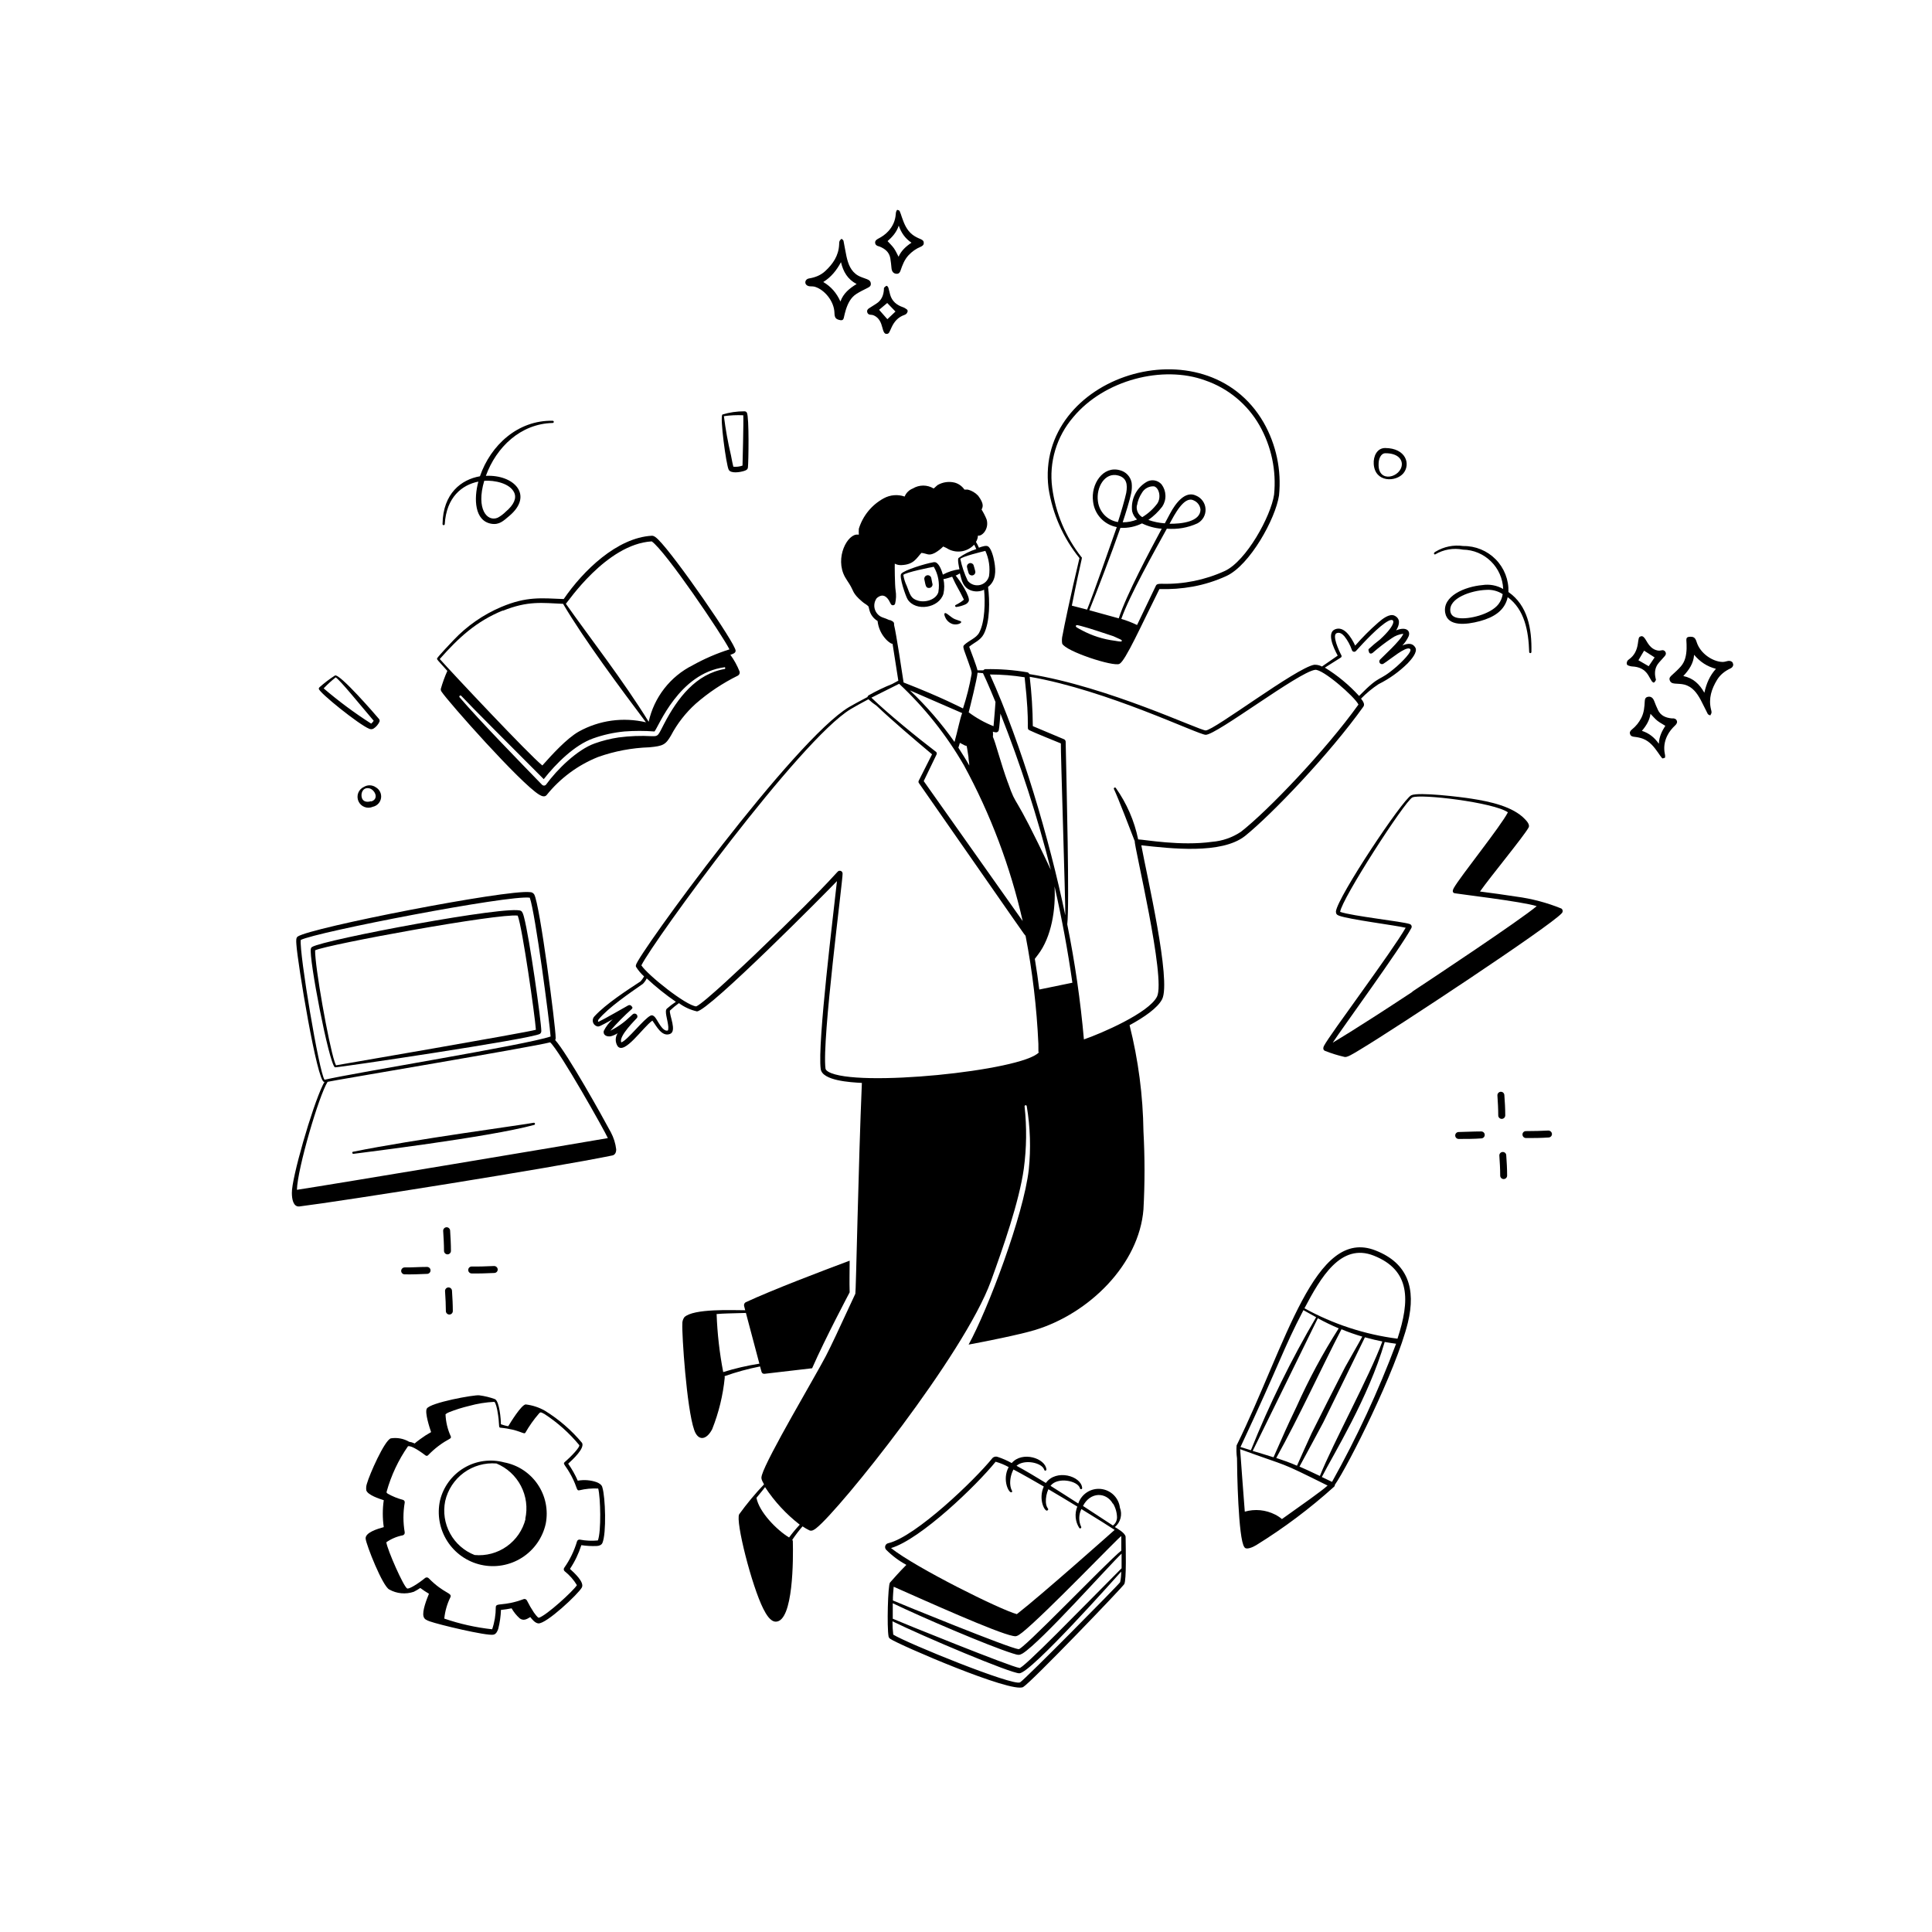 <svg xmlns="http://www.w3.org/2000/svg" xmlns:xlink="http://www.w3.org/1999/xlink" width="500" zoomAndPan="magnify" viewBox="0 0 375 375" height="500" preserveAspectRatio="xMidYMid meet" version="1.0"><defs><clipPath id="9ce85a4fc7"><path d="M 156 46 L 170 46 L 170 63 L 156 63 Z M 156 46 " clip-rule="nonzero"/></clipPath><clipPath id="fa9f558c98"><path d="M 155.84 41.312 L 179.078 40.555 L 179.859 64.543 L 156.625 65.301 Z M 155.84 41.312 " clip-rule="nonzero"/></clipPath><clipPath id="5d8b927c51"><path d="M 155.84 41.312 L 179.078 40.555 L 179.859 64.543 L 156.625 65.301 Z M 155.84 41.312 " clip-rule="nonzero"/></clipPath><clipPath id="c83807622c"><path d="M 169 40 L 180 40 L 180 54 L 169 54 Z M 169 40 " clip-rule="nonzero"/></clipPath><clipPath id="3f33499624"><path d="M 155.84 41.312 L 179.078 40.555 L 179.859 64.543 L 156.625 65.301 Z M 155.84 41.312 " clip-rule="nonzero"/></clipPath><clipPath id="06ce94fba6"><path d="M 155.84 41.312 L 179.078 40.555 L 179.859 64.543 L 156.625 65.301 Z M 155.84 41.312 " clip-rule="nonzero"/></clipPath><clipPath id="e30df1562c"><path d="M 168 55 L 177 55 L 177 65 L 168 65 Z M 168 55 " clip-rule="nonzero"/></clipPath><clipPath id="d58575fccb"><path d="M 155.84 41.312 L 179.078 40.555 L 179.859 64.543 L 156.625 65.301 Z M 155.84 41.312 " clip-rule="nonzero"/></clipPath><clipPath id="1169894a81"><path d="M 155.84 41.312 L 179.078 40.555 L 179.859 64.543 L 156.625 65.301 Z M 155.84 41.312 " clip-rule="nonzero"/></clipPath><clipPath id="5b52f8f1c5"><path d="M 324 123 L 337 123 L 337 139 L 324 139 Z M 324 123 " clip-rule="nonzero"/></clipPath><clipPath id="5c6caeb8ac"><path d="M 310.98 125.785 L 333.117 118.676 L 340.453 141.527 L 318.316 148.633 Z M 310.98 125.785 " clip-rule="nonzero"/></clipPath><clipPath id="785e920fbd"><path d="M 340.551 141.641 L 318.414 148.75 L 311.078 125.898 L 333.215 118.789 Z M 340.551 141.641 " clip-rule="nonzero"/></clipPath><clipPath id="64e81bd82c"><path d="M 316 135 L 326 135 L 326 148 L 316 148 Z M 316 135 " clip-rule="nonzero"/></clipPath><clipPath id="af7be21266"><path d="M 310.98 125.785 L 333.117 118.676 L 340.453 141.527 L 318.316 148.633 Z M 310.98 125.785 " clip-rule="nonzero"/></clipPath><clipPath id="081e107951"><path d="M 340.551 141.641 L 318.414 148.75 L 311.078 125.898 L 333.215 118.789 Z M 340.551 141.641 " clip-rule="nonzero"/></clipPath><clipPath id="fbecc966c0"><path d="M 315 123 L 324 123 L 324 133 L 315 133 Z M 315 123 " clip-rule="nonzero"/></clipPath><clipPath id="3867cbfb2e"><path d="M 310.98 125.785 L 333.117 118.676 L 340.453 141.527 L 318.316 148.633 Z M 310.98 125.785 " clip-rule="nonzero"/></clipPath><clipPath id="f19590e5ac"><path d="M 340.551 141.641 L 318.414 148.75 L 311.078 125.898 L 333.215 118.789 Z M 340.551 141.641 " clip-rule="nonzero"/></clipPath><clipPath id="ec3826f89b"><path d="M 56.555 173 L 120 173 L 120 235 L 56.555 235 Z M 56.555 173 " clip-rule="nonzero"/></clipPath><clipPath id="f134e5309e"><path d="M 70 109 L 303.305 109 L 303.305 318 L 70 318 Z M 70 109 " clip-rule="nonzero"/></clipPath></defs><g clip-path="url(#9ce85a4fc7)"><g clip-path="url(#fa9f558c98)"><g clip-path="url(#5d8b927c51)"><path fill="#000000" d="M 169.027 55.109 C 169.039 55.574 168.68 55.738 168.309 55.926 C 167.594 56.285 166.867 56.637 166.199 57.07 C 165.125 57.77 164.59 58.875 164.203 60.051 C 164.027 60.582 163.91 61.133 163.785 61.684 C 163.703 62.051 163.488 62.215 163.117 62.145 C 162.234 61.98 161.992 61.699 161.969 60.746 C 161.906 58.426 160.016 56.242 158.211 55.676 C 157.906 55.578 157.566 55.586 157.246 55.574 C 156.754 55.555 156.371 55.285 156.32 54.898 C 156.27 54.512 156.543 54.125 157.047 54.043 C 158.234 53.848 159.309 53.43 160.195 52.602 C 161.688 51.215 162.77 49.613 162.875 47.5 C 162.887 47.262 162.875 47.012 162.957 46.797 C 163.02 46.621 163.207 46.492 163.34 46.34 C 163.473 46.477 163.691 46.59 163.723 46.746 C 163.934 47.742 164.074 48.754 164.297 49.75 C 164.629 51.238 165.133 52.66 166.547 53.488 C 167.066 53.789 167.672 53.949 168.238 54.172 C 168.66 54.336 169.023 54.547 169.027 55.109 Z M 163.23 50.887 C 162.367 52.496 161.309 53.797 159.797 54.738 C 161.34 55.648 162.391 56.891 163.125 58.523 C 163.703 56.914 164.898 55.965 166.27 55.129 C 164.52 54.215 163.676 52.746 163.23 50.887 Z M 163.23 50.887 " fill-opacity="1" fill-rule="nonzero"/></g></g></g><g clip-path="url(#c83807622c)"><g clip-path="url(#3f33499624)"><g clip-path="url(#06ce94fba6)"><path fill="#000000" d="M 174.09 53.145 C 173.461 53.141 173.109 52.758 173.039 52.051 C 172.977 51.402 172.918 50.754 172.805 50.113 C 172.598 48.938 171.785 48.289 170.742 47.863 C 170.688 47.844 170.629 47.824 170.57 47.809 C 170.203 47.734 169.914 47.531 169.867 47.156 C 169.816 46.773 170.094 46.523 170.406 46.359 C 171.184 45.961 171.887 45.48 172.469 44.824 C 173.301 43.895 173.773 42.82 173.867 41.574 C 173.879 41.414 173.891 41.246 173.941 41.094 C 173.988 40.961 174.098 40.727 174.156 40.734 C 174.32 40.758 174.555 40.836 174.617 40.965 C 174.797 41.336 174.91 41.742 175.043 42.133 C 175.488 43.422 175.988 44.688 177.113 45.551 C 177.551 45.891 178.062 46.152 178.578 46.363 C 178.934 46.512 179.25 46.66 179.305 47.055 C 179.363 47.488 179.07 47.746 178.703 47.898 C 177.797 48.273 177.016 48.828 176.348 49.543 C 175.559 50.391 175.156 51.449 174.793 52.52 C 174.672 52.871 174.496 53.129 174.09 53.145 Z M 172.277 46.801 C 172.711 47.285 173.164 47.703 173.512 48.195 C 173.863 48.695 174.109 49.27 174.41 49.832 C 174.914 48.68 175.824 47.836 176.918 47.109 C 175.703 46.293 174.934 45.203 174.445 43.797 C 173.996 45.164 173.113 46.062 172.277 46.801 Z M 172.277 46.801 " fill-opacity="1" fill-rule="nonzero"/></g></g></g><g clip-path="url(#e30df1562c)"><g clip-path="url(#d58575fccb)"><g clip-path="url(#1169894a81)"><path fill="#000000" d="M 176.188 60.34 C 176.125 60.777 175.902 61.012 175.547 61.129 C 174.312 61.551 173.543 62.445 173.027 63.598 C 172.887 63.91 172.754 64.227 172.59 64.523 C 172.367 64.918 171.844 64.93 171.602 64.523 C 171.441 64.25 171.355 63.922 171.273 63.609 C 171.023 62.617 170.645 61.711 169.648 61.238 C 169.457 61.145 169.227 61.098 169.012 61.098 C 168.66 61.098 168.426 60.922 168.332 60.625 C 168.227 60.297 168.375 60.023 168.68 59.836 C 169.148 59.547 169.609 59.246 170.07 58.953 C 171.094 58.309 171.504 57.336 171.566 56.176 C 171.574 56.059 171.551 55.902 171.613 55.832 C 171.754 55.68 171.926 55.52 172.109 55.477 C 172.188 55.457 172.387 55.707 172.438 55.867 C 172.574 56.305 172.652 56.758 172.777 57.199 C 173.145 58.492 174.059 59.223 175.285 59.637 C 175.547 59.727 175.785 59.891 176.012 60.051 C 176.109 60.117 176.145 60.266 176.188 60.34 Z M 173.809 60.469 C 173.191 59.828 172.594 59.211 172.211 58.812 C 171.711 59.23 171.137 59.711 170.633 60.133 C 171.184 60.758 171.715 61.363 172.238 61.957 C 172.754 61.465 173.32 60.93 173.809 60.469 Z M 173.809 60.469 " fill-opacity="1" fill-rule="nonzero"/></g></g></g><g clip-path="url(#5b52f8f1c5)"><g clip-path="url(#5c6caeb8ac)"><g clip-path="url(#785e920fbd)"><path fill="#000000" d="M 324.082 131.996 C 323.941 131.551 324.246 131.297 324.551 131.012 C 325.141 130.473 325.742 129.938 326.262 129.336 C 327.105 128.367 327.316 127.16 327.367 125.922 C 327.387 125.363 327.352 124.797 327.32 124.238 C 327.301 123.859 327.461 123.645 327.836 123.609 C 328.73 123.527 329.039 123.727 329.324 124.637 C 330.023 126.852 332.438 128.434 334.332 128.484 C 334.648 128.492 334.973 128.391 335.285 128.316 C 335.766 128.199 336.203 128.352 336.359 128.711 C 336.516 129.07 336.355 129.516 335.898 129.73 C 334.809 130.246 333.891 130.945 333.266 131.984 C 332.211 133.723 331.609 135.562 332.09 137.625 C 332.145 137.855 332.223 138.094 332.203 138.32 C 332.188 138.508 332.047 138.684 331.961 138.867 C 331.797 138.773 331.555 138.723 331.48 138.582 C 331.004 137.68 330.59 136.746 330.105 135.852 C 329.375 134.508 328.5 133.281 326.914 132.875 C 326.332 132.727 325.707 132.738 325.102 132.684 C 324.652 132.641 324.242 132.539 324.082 131.996 Z M 330.816 134.465 C 331.203 132.684 331.867 131.137 333.062 129.82 C 331.328 129.367 329.977 128.461 328.824 127.094 C 328.707 128.801 327.82 130.043 326.73 131.219 C 328.664 131.617 329.879 132.797 330.816 134.465 Z M 330.816 134.465 " fill-opacity="1" fill-rule="nonzero"/></g></g></g><g clip-path="url(#64e81bd82c)"><g clip-path="url(#af7be21266)"><g clip-path="url(#081e107951)"><path fill="#000000" d="M 319.754 135.277 C 320.359 135.105 320.805 135.375 321.066 136.039 C 321.305 136.645 321.539 137.254 321.824 137.836 C 322.344 138.91 323.305 139.312 324.426 139.434 C 324.484 139.438 324.543 139.441 324.602 139.438 C 324.977 139.41 325.312 139.527 325.461 139.871 C 325.613 140.227 325.414 140.547 325.156 140.789 C 324.523 141.383 323.98 142.039 323.598 142.832 C 323.055 143.953 322.895 145.117 323.145 146.34 C 323.18 146.496 323.211 146.66 323.203 146.82 C 323.199 146.965 323.156 147.215 323.098 147.227 C 322.934 147.25 322.688 147.238 322.59 147.133 C 322.316 146.824 322.098 146.465 321.859 146.125 C 321.078 145.008 320.25 143.926 318.934 143.406 C 318.418 143.203 317.852 143.09 317.301 143.027 C 316.918 142.984 316.574 142.926 316.414 142.559 C 316.238 142.16 316.445 141.836 316.758 141.59 C 317.527 140.977 318.125 140.227 318.57 139.359 C 319.102 138.328 319.195 137.199 319.25 136.066 C 319.27 135.695 319.371 135.398 319.754 135.277 Z M 323.238 140.879 C 322.688 140.531 322.137 140.254 321.668 139.875 C 321.191 139.488 320.801 139.004 320.355 138.551 C 320.191 139.793 319.543 140.859 318.691 141.855 C 320.086 142.305 321.125 143.141 321.98 144.363 C 322.035 142.922 322.641 141.82 323.238 140.879 Z M 323.238 140.879 " fill-opacity="1" fill-rule="nonzero"/></g></g></g><g clip-path="url(#fbecc966c0)"><g clip-path="url(#3867cbfb2e)"><g clip-path="url(#f19590e5ac)"><path fill="#000000" d="M 315.766 128.93 C 315.703 128.492 315.852 128.207 316.16 127.996 C 317.234 127.254 317.73 126.18 317.91 124.93 C 317.957 124.594 317.996 124.254 318.074 123.922 C 318.18 123.48 318.68 123.324 319.023 123.652 C 319.254 123.871 319.426 124.16 319.59 124.438 C 320.102 125.328 320.715 126.09 321.805 126.273 C 322.012 126.309 322.25 126.293 322.457 126.234 C 322.793 126.137 323.066 126.242 323.238 126.5 C 323.43 126.789 323.363 127.094 323.121 127.355 C 322.75 127.762 322.391 128.176 322.023 128.586 C 321.223 129.488 321.094 130.535 321.352 131.668 C 321.375 131.781 321.441 131.926 321.398 132.012 C 321.309 132.195 321.184 132.395 321.02 132.492 C 320.949 132.531 320.688 132.344 320.598 132.203 C 320.344 131.82 320.148 131.402 319.906 131.016 C 319.195 129.875 318.117 129.422 316.82 129.359 C 316.547 129.348 316.273 129.254 316.012 129.164 C 315.902 129.125 315.824 128.992 315.766 128.93 Z M 318.016 128.156 C 318.785 128.602 319.531 129.031 320.008 129.309 C 320.371 128.77 320.793 128.148 321.16 127.605 C 320.457 127.156 319.781 126.719 319.117 126.293 C 318.754 126.906 318.359 127.578 318.016 128.156 Z M 318.016 128.156 " fill-opacity="1" fill-rule="nonzero"/></g></g></g><path fill="#000000" d="M 140.645 267.113 C 142.891 266.316 145.191 265.688 147.527 265.227 L 147.812 266.266 C 147.844 266.387 147.918 266.492 148.02 266.566 C 148.125 266.637 148.25 266.668 148.375 266.656 L 157.633 265.578 C 160.176 259.77 164.852 250.977 164.918 250.84 C 164.852 248.645 164.918 246.797 164.918 244.695 C 159.625 246.664 149.832 250.395 144.711 252.781 C 144.598 252.855 144.508 252.965 144.457 253.09 C 144.406 253.219 144.398 253.359 144.43 253.492 C 144.43 253.492 144.523 253.832 144.645 254.316 C 142.141 254.316 134.637 253.953 132.832 255.664 C 132.551 256.055 132.414 256.531 132.441 257.012 C 132.332 258.867 133.262 273.309 134.742 277.555 C 135.512 279.777 137.129 279.535 138.234 277.406 C 139.512 274.199 140.332 270.832 140.672 267.395 C 140.672 267.223 140.629 267.234 140.645 267.113 Z M 139.094 255.055 C 140.738 254.922 141.25 254.949 144.781 254.84 C 145.414 257.238 146.719 262.168 147.395 264.688 C 145.016 265.059 142.672 265.602 140.375 266.32 C 139.66 262.602 139.23 258.836 139.094 255.055 Z M 139.094 255.055 " fill-opacity="1" fill-rule="nonzero"/><path fill="#000000" d="M 264.633 137.156 C 264.973 136.684 264.539 136.078 264.176 135.605 C 265.207 134.547 266.348 133.602 267.586 132.789 C 269.668 131.754 271.574 130.387 273.23 128.75 C 273.914 128.035 275.207 126.566 274.723 125.707 C 274.238 124.844 273.375 124.789 272.203 125.289 C 272.711 124.754 273.125 124.141 273.43 123.469 C 273.809 122.418 272.918 121.57 270.992 122.352 C 271.691 121.234 271.855 120.062 270.668 119.496 C 269.711 119.035 268.312 120.129 267.504 120.844 C 265.918 122.23 264.426 123.723 263.043 125.312 C 262.195 123.535 260.848 121.488 259.164 122.137 C 257.48 122.781 258.789 125.68 259.648 127.254 L 256.59 129.371 C 256.129 129.121 255.605 129.004 255.082 129.031 C 251.605 129.625 235.645 141.777 234.027 141.777 C 232.789 141.777 215.086 133.289 199.785 130.836 C 199.754 130.746 199.699 130.664 199.625 130.602 C 199.551 130.539 199.461 130.5 199.367 130.488 C 196.695 130.031 193.988 129.828 191.281 129.883 C 191.199 129.887 191.121 129.91 191.047 129.949 C 190.977 129.988 190.914 130.043 190.863 130.109 L 189.734 130.109 C 189.465 129.02 188.469 126.5 188.117 125.531 C 189.031 124.734 190.301 124.332 190.961 123.051 C 192.172 120.68 192.117 116.559 191.781 113.918 C 193.305 112.758 193.344 110.898 192.992 109 C 192.859 108.234 192.441 106.496 191.793 106.062 C 191.43 105.82 190.664 106.062 190.004 106.305 C 189.344 104.77 189.344 105.473 189.613 104.852 C 189.738 104.566 189.809 104.262 189.828 103.949 C 190.543 104.164 192.023 102.738 191.512 100.852 C 191.242 100.176 190.914 99.527 190.527 98.91 C 190.719 98.453 191.121 97.898 189.855 96.215 C 189.309 95.629 188.602 95.215 187.82 95.031 L 187.199 95.031 C 186.754 94.383 186.098 93.906 185.344 93.684 C 184.199 93.395 182.992 93.562 181.973 94.156 C 181.703 94.359 181.488 94.625 181.219 94.816 C 180.609 94.445 179.91 94.25 179.199 94.25 C 178.488 94.25 177.789 94.445 177.18 94.816 C 176.82 94.957 176.496 95.164 176.223 95.434 C 175.949 95.703 175.734 96.023 175.59 96.379 C 174.93 96.152 174.227 96.062 173.531 96.121 C 172.836 96.18 172.16 96.383 171.547 96.715 C 169.219 97.977 167.48 100.098 166.699 102.629 C 166.676 103.012 166.676 103.391 166.699 103.773 L 166.551 103.773 C 164.527 103.477 161.957 108.273 164.016 112.004 C 164.258 112.449 164.57 112.867 164.867 113.352 C 165.727 114.699 165.391 115.102 167.316 116.746 C 167.883 117.23 167.977 117.191 168.328 117.488 C 168.68 117.785 168.543 117.637 168.746 118.391 C 168.855 118.836 169.051 119.254 169.324 119.621 C 169.598 119.988 169.941 120.297 170.336 120.531 C 170.477 121.852 171.039 123.086 171.938 124.062 C 172.223 124.379 172.555 124.652 172.922 124.871 C 173.02 124.926 173.133 124.957 173.246 124.965 C 173.648 127.469 174.148 130.73 174.363 132.117 L 173.164 132.766 C 171.594 133.395 170.07 134.129 168.598 134.961 C 168.48 135.039 168.398 135.16 168.367 135.297 C 166.941 136.051 165.594 136.766 164.824 137.223 C 154.129 143.566 123.75 185.395 123.441 187.309 C 123.406 187.418 123.406 187.535 123.441 187.645 C 123.875 188.34 124.406 188.973 125.016 189.52 C 124.828 189.863 124.602 190.184 124.344 190.477 C 121.648 192.238 117.609 194.867 115.438 197.211 C 115.289 197.348 115.172 197.52 115.109 197.711 C 115.043 197.906 115.031 198.113 115.07 198.312 C 115.109 198.512 115.199 198.699 115.332 198.852 C 115.465 199.008 115.637 199.121 115.832 199.191 C 116.234 199.324 116.301 199.285 118.93 197.844 C 118.207 198.477 117.617 199.246 117.191 200.105 C 117.016 200.848 117.688 201.277 118.539 201.145 C 119.016 201.02 119.469 200.82 119.887 200.551 C 119.641 200.926 119.512 201.363 119.512 201.812 C 119.512 202.258 119.641 202.695 119.887 203.07 C 121.23 204.77 124.762 199.422 126.621 198.102 C 127.375 199.055 128.398 201.293 130.027 200.699 C 131.445 200.176 129.895 197.062 130.027 196.16 C 130.578 195.633 131.164 195.148 131.781 194.707 C 132.82 195.477 134.008 196.023 135.27 196.309 C 137.492 196.309 160.691 172.895 162.453 171.023 C 161.82 176.977 158.629 202.531 159.301 207.504 C 159.613 209.754 165.016 210.074 167.289 210.195 C 166.602 226.363 166.145 250.852 166.023 251.109 C 162.453 258.801 161.484 260.902 160.285 263.234 C 158.102 267.41 148.914 282.82 147.879 286.324 C 147.73 286.875 147.715 287.09 148.297 288.113 C 146.559 289.941 144.949 291.879 143.473 293.922 C 142.73 295.27 145.91 307.824 148.16 312.27 C 148.672 313.266 149.508 314.801 150.625 314.762 C 153.996 314.641 153.98 302.543 153.887 299.16 C 153.887 299.059 153.848 298.957 153.777 298.879 C 154.391 297.969 155.055 297.094 155.773 296.266 C 156.199 296.559 156.652 296.82 157.121 297.047 C 157.578 297.25 158.09 296.898 158.465 296.59 C 162.953 293.059 187.148 262.91 192.332 248.684 C 194.691 242.191 197.828 233.219 198.719 226.859 C 199.262 222.84 199.312 218.77 198.867 214.738 C 198.867 214.68 198.891 214.625 198.93 214.586 C 198.973 214.543 199.027 214.52 199.082 214.52 C 199.141 214.52 199.195 214.543 199.234 214.586 C 199.273 214.625 199.297 214.68 199.297 214.738 C 199.973 218.793 200.105 222.918 199.688 227.008 C 198.691 235.832 191.727 254.223 188.008 260.984 C 191.215 260.391 197.734 259.098 200.887 258.156 C 211.395 254.961 221.094 245.438 221.945 234.742 C 222.219 229.703 222.219 224.652 221.945 219.613 C 221.852 212.656 220.949 205.734 219.25 198.988 C 222.105 197.441 224.719 195.621 225.566 193.949 C 227.387 190.379 222.578 169.836 221.527 164.07 C 227.277 164.703 237.07 165.852 241.637 162.281 C 246.867 158.078 258.152 146.25 264.633 137.156 Z M 153.16 298.422 C 150.734 296.953 147.34 293.465 146.828 290.727 C 147.379 290.027 147.961 289.383 148.496 288.652 C 150.324 291.441 152.602 293.902 155.234 295.941 C 154.492 296.727 153.801 297.555 153.16 298.422 Z M 260.254 127.633 C 260.324 127.586 260.375 127.52 260.395 127.438 C 260.414 127.355 260.402 127.273 260.363 127.199 C 259.891 126.324 258.477 123.238 259.461 122.891 C 260.027 122.676 260.523 123.023 260.941 123.496 C 261.582 124.305 262.078 125.215 262.41 126.191 C 262.438 126.27 262.48 126.34 262.543 126.395 C 262.605 126.449 262.684 126.488 262.766 126.504 C 262.844 126.52 262.93 126.512 263.008 126.48 C 263.086 126.453 263.152 126.402 263.207 126.34 C 264.555 124.844 267.707 121.434 269.484 120.52 C 270.832 119.816 271.152 121.113 267.855 124.129 C 267.094 124.707 266.367 125.324 265.672 125.973 C 265.633 126.027 265.613 126.09 265.613 126.156 C 265.613 126.223 265.633 126.285 265.672 126.34 C 265.672 126.688 265.953 127.078 266.438 126.715 C 267.609 125.688 268.848 124.738 270.145 123.871 C 270.805 123.402 271.574 123.105 272.379 123.012 C 271.977 124.25 268.219 127.617 267.895 127.996 C 267.793 128.086 267.73 128.215 267.719 128.352 C 267.711 128.492 267.758 128.625 267.848 128.73 C 267.938 128.836 268.062 128.898 268.203 128.91 C 268.34 128.922 268.477 128.879 268.582 128.789 C 270.078 127.82 272.691 125.559 273.594 125.895 C 274.496 126.23 271.812 128.734 271.141 129.328 C 267.273 132.684 268.27 130.527 263.797 135.082 C 261.852 132.949 259.617 131.098 257.156 129.586 Z M 201.723 192.066 C 201.492 190.207 201.211 188.199 200.859 186.109 L 201.441 185.344 C 204.133 181.879 204.941 176.371 204.688 172.047 C 206.129 178.363 207.273 184.574 208.148 190.746 Z M 181.691 145.938 C 178.148 143.246 172.449 138.598 169.137 135.418 L 174.523 132.723 C 179.473 137.344 183.707 142.676 187.094 148.539 C 192.27 158.047 196.109 168.223 198.504 178.781 L 179.293 151.609 L 181.801 146.41 C 181.832 146.332 181.84 146.242 181.82 146.156 C 181.801 146.074 181.758 145.996 181.691 145.938 Z M 190.797 130.664 C 190.879 130.812 191.809 132.789 193.223 136.254 C 193.223 136.402 192.965 139.77 192.844 140.953 C 191.125 140.273 189.504 139.367 188.023 138.262 C 188.32 137.09 189.652 131.766 189.746 130.566 Z M 186.016 145.129 C 186.109 144.887 186.203 144.566 186.312 144.188 L 187.215 144.66 C 187.727 144.996 187.523 143.973 187.98 146.938 C 187.98 147.434 188.117 147.988 188.145 148.594 C 187.523 147.477 186.758 146.277 186.027 145.129 Z M 185.262 144 C 182.715 140.391 179.82 137.039 176.613 134.004 L 186.758 138.41 C 186.367 139.34 185.801 142.18 185.273 144 Z M 195.621 151.895 C 194.273 148.215 193.234 144.105 192.723 143.027 C 192.754 142.691 192.754 142.355 192.723 142.02 C 192.918 142.09 193.121 142.137 193.332 142.152 C 193.461 142.156 193.586 142.109 193.684 142.027 C 193.785 141.941 193.852 141.824 193.871 141.695 C 193.977 141.25 194.152 139 194.18 138.504 C 198.098 148.398 201.371 158.535 203.973 168.855 C 196.363 152.66 197.535 157.348 195.633 151.895 Z M 206.762 177.609 C 203.691 162.887 198.289 144.523 192.145 130.918 C 194.402 130.918 196.652 131.102 198.879 131.457 C 200.027 141.695 199.07 141.344 199.836 141.75 C 200.605 142.152 205.227 144.012 205.914 144.297 C 205.844 145.332 206.816 174.996 206.773 177.609 Z M 191.258 106.926 C 191.957 108.457 192.207 110.16 191.969 111.828 C 191.859 112.254 191.633 112.641 191.32 112.945 C 191.004 113.25 190.609 113.461 190.18 113.555 C 189.75 113.648 189.305 113.621 188.891 113.477 C 188.477 113.328 188.109 113.074 187.836 112.73 C 187.191 111.379 186.707 109.953 186.395 108.488 C 186.758 108.016 190.637 107.074 191.258 106.926 Z M 172.719 120.398 C 172.227 120.172 171.723 119.977 171.211 119.805 C 170.867 119.664 170.559 119.445 170.312 119.164 C 170.066 118.887 169.887 118.555 169.785 118.195 C 169.688 117.84 169.672 117.461 169.742 117.094 C 169.812 116.73 169.965 116.383 170.188 116.086 C 171.035 115.371 171.805 115.414 172.504 116.477 C 172.949 117.301 172.934 117.367 173.137 117.445 C 173.195 117.473 173.258 117.484 173.32 117.484 C 173.383 117.484 173.445 117.469 173.504 117.441 C 173.562 117.418 173.613 117.379 173.652 117.328 C 173.695 117.281 173.727 117.227 173.742 117.164 C 173.941 116.32 173.977 115.445 173.836 114.59 C 173.676 113.66 173.648 109.539 173.676 109.406 C 174.07 109.613 174.512 109.711 174.957 109.688 C 177.395 109.594 177.879 108.34 178.848 107.316 C 179.969 107.426 180.195 107.965 181.461 107.316 C 182.055 106.98 182.598 106.562 183.078 106.078 C 183.465 106.234 183.84 106.426 184.195 106.645 C 185.004 107.031 185.914 107.152 186.793 106.984 C 187.676 106.816 188.477 106.371 189.086 105.715 C 189.234 105.996 189.371 106.281 189.492 106.574 C 188.254 106.961 187.086 107.547 186.043 108.312 C 185.812 108.598 186.148 110.133 186.23 110.496 C 185.102 110.637 184.012 110.988 183.012 111.535 C 182.809 110.832 182.363 109.527 181.664 109.164 C 181.453 109.098 181.23 109.098 181.02 109.164 C 179.805 109.352 175.453 110.656 174.93 111.371 C 174.469 111.871 175.777 115.723 176.18 116.355 C 177.73 118.754 182.27 118.055 183.121 115.25 C 183.328 114.312 183.328 113.336 183.121 112.395 C 183.512 112.395 184.684 111.977 184.816 111.938 C 185.746 114.027 186.016 114.148 187.094 116.395 C 186.945 116.52 186.703 116.719 186.5 116.855 C 185.543 117.488 185.344 117.379 185.395 117.648 C 185.41 117.703 185.445 117.75 185.492 117.777 C 185.539 117.809 185.598 117.82 185.652 117.812 C 186.219 117.73 186.77 117.578 187.297 117.352 C 187.609 117.234 187.871 117.004 188.023 116.707 C 188.398 115.859 186.312 112.664 185.488 111.707 C 185.652 111.707 186.027 111.438 186.312 111.289 C 186.688 112.801 186.945 113.984 188.398 114.578 C 188.82 114.738 189.27 114.809 189.719 114.789 C 190.168 114.773 190.605 114.664 191.012 114.469 C 191.23 116.84 191.188 120.695 190.059 122.797 C 189.477 123.887 188.051 124.305 187.133 125.207 C 186.863 125.461 187.039 125.828 187.133 126.219 C 188.629 130.379 188.656 130.367 188.574 130.906 C 188.18 133.141 187.625 135.348 186.918 137.508 C 186.582 137.359 182.797 135.352 175.387 132.469 C 175.156 130.945 173.934 122.82 173.543 121.328 C 173.566 120.801 173.5 120.68 172.719 120.328 Z M 182.148 114.902 C 181.719 116.371 179.684 117.004 178.23 116.598 C 176.773 116.195 176.68 115.453 175.992 113.703 C 175.672 113.035 175.449 112.32 175.332 111.586 C 175.777 111.102 180.641 110.105 181.246 110.012 C 182.098 111.465 182.418 113.172 182.148 114.832 Z M 129.438 195.781 C 128.926 196.281 129.609 197.91 129.719 199.324 C 129.719 199.445 129.719 199.973 129.637 200.012 C 128.898 200.254 128.211 199.137 127.793 198.465 C 127.375 197.789 126.957 196.875 126.297 197.117 C 124.949 197.75 121.824 201.898 120.598 202.328 C 119.98 201.145 123.523 197.762 123.645 197.574 C 123.695 197.488 123.723 197.387 123.723 197.289 C 123.723 197.188 123.691 197.086 123.641 197 C 123.59 196.914 123.512 196.844 123.422 196.801 C 123.332 196.754 123.23 196.734 123.133 196.738 C 122.891 196.738 122.727 196.953 122.352 197.293 C 121.203 198.41 119.891 199.348 118.457 200.066 C 119.758 198.574 121.145 197.168 122.621 195.852 C 122.691 195.777 122.742 195.684 122.77 195.582 C 122.77 195.582 122.484 194.867 121.934 195.148 C 121.152 195.582 117.352 197.777 116.152 198.344 C 115.992 198.234 116.086 198.074 116.152 197.91 C 118.055 195.582 122.23 192.75 124.789 190.961 C 125.09 190.652 125.34 190.297 125.531 189.91 C 127.301 191.559 129.191 193.074 131.188 194.449 C 130.574 194.852 129.988 195.297 129.438 195.781 Z M 160.785 208.027 C 160.488 207.84 160.273 207.664 160.23 207.422 C 159.492 201.926 163.613 170.781 163.547 169.555 C 163.547 169.48 163.531 169.41 163.504 169.344 C 163.477 169.277 163.434 169.219 163.383 169.168 C 163.332 169.117 163.27 169.078 163.203 169.051 C 163.137 169.027 163.066 169.012 162.992 169.016 C 162.305 169.016 163.52 169.016 146.355 185.449 C 145.223 186.516 136.574 194.785 135.133 195.34 C 133.152 195.191 125.703 189.25 124.492 187.375 C 126.836 182.637 155.262 143.621 165.094 137.652 C 165.848 137.195 167.141 136.48 168.559 135.727 C 169.047 136.188 169.574 136.609 170.133 136.98 C 173.258 139.945 177.609 143.637 180.91 146.41 L 178.336 151.516 C 178.297 151.582 178.277 151.66 178.277 151.738 C 178.277 151.816 178.297 151.895 178.336 151.961 C 199.23 181.934 198.922 181.598 199.055 181.598 C 200.395 188.523 201.227 195.539 201.547 202.586 C 201.547 204.484 201.547 204.324 201.629 204.188 C 201.711 204.055 201.629 204.281 201.629 204.281 C 198.367 207.84 166.105 211.152 160.785 208.027 Z M 235.254 163.398 C 229.152 164.246 222.254 162.98 220.918 162.926 C 220.18 159.336 218.703 155.938 216.582 152.945 C 216.551 152.898 216.5 152.871 216.449 152.859 C 216.395 152.852 216.34 152.859 216.293 152.891 C 216.246 152.918 216.215 152.965 216.199 153.016 C 216.188 153.07 216.191 153.125 216.219 153.172 C 217 154.762 219.613 161.621 220.258 163.289 C 220.059 163.938 226.348 189.949 224.57 193.453 C 222.98 196.617 213.727 200.605 210.387 201.75 C 209.723 194.25 208.645 186.793 207.152 179.414 C 207.609 175.535 207.016 152.473 206.844 143.945 C 206.836 143.848 206.805 143.75 206.746 143.668 C 206.688 143.59 206.609 143.523 206.52 143.488 L 200.469 140.941 C 200.441 137.738 200.242 134.543 199.863 131.363 C 214.965 133.977 232.559 142.613 234.027 142.625 C 236.156 142.625 251.973 130.5 255.246 130.016 C 256.699 129.785 262.949 135.242 263.676 136.75 C 257.293 145.668 246.07 157.391 240.871 161.445 C 239.195 162.566 237.262 163.238 235.254 163.398 Z M 235.254 163.398 " fill-opacity="1" fill-rule="nonzero"/><path fill="#000000" d="M 180.762 112.207 C 180.746 112.117 180.711 112.035 180.66 111.957 C 180.613 111.883 180.547 111.82 180.473 111.77 C 180.398 111.719 180.316 111.684 180.227 111.664 C 180.141 111.645 180.047 111.645 179.961 111.66 C 179.871 111.68 179.789 111.711 179.711 111.762 C 179.637 111.812 179.57 111.875 179.523 111.949 C 179.469 112.023 179.434 112.105 179.418 112.195 C 179.398 112.285 179.398 112.375 179.414 112.461 C 179.684 113.809 179.738 114.121 180.332 114.121 C 180.441 114.121 180.555 114.094 180.652 114.039 C 180.75 113.988 180.836 113.91 180.895 113.816 C 180.957 113.723 180.996 113.613 181.004 113.504 C 181.012 113.391 180.996 113.281 180.949 113.176 C 180.91 112.961 180.789 112.328 180.762 112.207 Z M 184.883 121.125 C 185.758 121.383 186.594 120.965 186.566 120.746 C 186.539 120.531 186.566 120.641 185.383 120.195 C 184.586 119.898 183.711 118.848 183.402 119.012 C 183.094 119.172 183.562 120.035 183.672 120.195 C 183.961 120.633 184.387 120.961 184.883 121.125 Z M 209.523 108.328 C 207.758 115.723 206.465 122 206.25 123.254 C 206.105 123.797 206.078 124.367 206.168 124.926 C 206.883 126.445 216.109 129.449 217.281 128.859 C 218.453 128.266 221.5 121.406 225.043 114.336 C 227.211 114.406 229.383 114.246 231.523 113.863 C 233.773 113.449 235.961 112.758 238.043 111.805 C 242.594 109.703 247.578 100.703 248.254 96.176 C 248.758 91.262 247.719 86.312 245.277 82.02 C 233.973 62.418 200.82 72.965 203.516 94.734 C 204.285 99.715 206.355 104.406 209.523 108.328 Z M 217.742 124.371 C 217.742 124.586 217.496 124.559 216.395 124.371 C 214.133 124.086 211.945 123.391 209.941 122.309 C 208.996 121.797 208.742 121.691 208.836 121.461 C 208.93 121.234 209.133 121.312 210.586 121.719 C 210.723 121.719 214.898 123.066 216.098 123.484 C 217.645 124.184 217.742 124.184 217.742 124.371 Z M 217.496 102.453 C 218.938 102.527 220.371 102.23 221.66 101.59 C 222.859 102.172 224.156 102.523 225.488 102.629 C 223.223 106.844 218.629 115.441 217.148 120.02 L 211.438 118.445 C 212.781 115.129 215.762 107.371 217.473 102.453 Z M 217.027 101.336 C 216.02 101.184 215.094 100.707 214.383 99.977 C 213.676 99.246 213.227 98.305 213.105 97.293 C 212.73 94.602 214.453 91.582 217.055 92.297 C 218.684 92.742 218.887 94.035 218.602 95.664 C 218.359 96.852 217.484 99.828 217 101.281 Z M 220.691 98.102 C 220.836 97.223 221.164 96.379 221.66 95.637 C 221.895 95.23 222.242 94.902 222.656 94.684 C 223.07 94.465 223.539 94.363 224.004 94.398 C 225 94.695 225.434 96.582 224.609 97.766 C 223.82 98.812 222.84 99.699 221.715 100.379 C 221.328 100.152 221.02 99.812 220.832 99.406 C 220.645 99 220.586 98.543 220.664 98.102 Z M 208.309 80.98 C 214.344 73.719 225.703 70.836 233.906 73.828 C 238.363 75.355 242.113 78.453 244.453 82.543 C 246.777 86.629 247.77 91.336 247.297 96.016 C 246.676 100.203 241.906 108.906 237.719 110.832 C 233.887 112.582 229.707 113.43 225.5 113.312 C 225.043 113.312 224.559 113.312 224.383 113.637 C 223.586 115.25 222.133 118.375 220.703 121.312 C 219.719 120.836 218.695 120.441 217.645 120.129 C 219.207 115.656 224.141 106.871 226.484 102.617 C 228.516 102.789 230.555 102.438 232.41 101.59 C 232.91 101.328 233.328 100.926 233.609 100.434 C 233.891 99.941 234.023 99.383 233.996 98.816 C 233.969 98.25 233.785 97.703 233.457 97.242 C 233.129 96.777 232.68 96.418 232.156 96.203 C 230.066 95.18 228.195 97.633 227.102 99.691 C 226.805 100.23 226.469 100.863 226.094 101.578 C 225.004 101.508 223.93 101.285 222.898 100.918 C 223.926 100.199 224.832 99.324 225.594 98.332 C 226.02 97.688 226.238 96.926 226.211 96.156 C 226.188 95.383 225.926 94.637 225.461 94.02 C 225.094 93.598 224.586 93.32 224.031 93.242 C 223.473 93.164 222.91 93.293 222.441 93.602 C 221.5 94.184 220.742 95.023 220.266 96.02 C 219.785 97.02 219.605 98.137 219.746 99.234 C 219.895 99.855 220.227 100.414 220.703 100.836 C 219.82 101.203 218.871 101.387 217.914 101.375 C 218.453 99.785 219.328 96.918 219.559 95.746 C 219.703 95.078 219.734 94.391 219.652 93.711 C 219.551 93.129 219.277 92.59 218.875 92.156 C 218.473 91.723 217.949 91.418 217.375 91.273 C 214.102 90.344 211.691 93.969 212.164 97.348 C 212.297 98.559 212.816 99.695 213.648 100.59 C 214.477 101.48 215.57 102.086 216.77 102.305 C 215.047 107.156 212.352 114.98 211.004 118.324 L 208.043 117.555 C 209.941 108.016 210.168 108.246 209.898 108.125 C 206.84 104.223 204.879 99.57 204.23 94.652 C 203.91 92.215 204.109 89.738 204.812 87.383 C 205.516 85.027 206.707 82.844 208.309 80.98 Z M 227.008 101.66 C 227.953 99.949 229.836 96.203 231.668 97.117 C 232.035 97.266 232.355 97.512 232.594 97.828 C 232.832 98.145 232.977 98.52 233.016 98.91 C 232.988 101.281 229.297 101.699 226.953 101.66 Z M 278.578 107.602 C 280.199 106.645 282.117 106.32 283.965 106.684 C 285.996 106.719 287.934 107.531 289.383 108.953 C 290.836 110.371 291.688 112.293 291.766 114.32 C 290.543 113.613 289.117 113.348 287.723 113.566 C 284.344 113.863 279.926 115.695 280.516 118.957 C 281 121.648 284.559 121.285 287.254 120.559 C 289.945 119.832 292.09 118.512 292.641 115.91 C 295.914 118.297 296.684 122.473 296.816 126.555 C 296.816 126.609 296.84 126.664 296.879 126.707 C 296.922 126.746 296.977 126.77 297.031 126.77 C 297.09 126.77 297.145 126.746 297.184 126.707 C 297.227 126.664 297.246 126.609 297.246 126.555 C 297.344 121.988 296.52 117.516 292.789 114.914 C 292.828 113.746 292.629 112.578 292.203 111.488 C 291.777 110.398 291.137 109.406 290.316 108.57 C 289.496 107.738 288.516 107.078 287.434 106.633 C 286.352 106.188 285.188 105.965 284.02 105.984 C 282.148 105.711 280.242 106.102 278.629 107.086 C 278.133 107.332 278.359 107.695 278.578 107.602 Z M 290.863 117.258 C 289.34 119.254 285.031 120.289 283.035 119.953 C 282.293 119.832 281.688 119.523 281.527 118.754 C 281.043 116.059 285.691 114.59 288.465 114.496 C 289.594 114.41 290.723 114.699 291.672 115.32 C 291.57 116.023 291.289 116.691 290.863 117.258 Z M 272.406 91.852 C 273.848 90.074 272.879 86.977 268.852 86.961 C 267.289 86.961 266.535 88.551 266.641 90.074 C 266.883 93.699 270.965 93.59 272.406 91.852 Z M 267.586 90.008 C 267.586 89.117 268 87.957 268.93 87.973 C 271.102 87.973 272.098 88.984 272.098 90.102 C 272.043 92.648 267.41 93.965 267.586 90.008 Z M 267.031 242.73 C 255.191 238 249.695 260.891 240.023 280.559 C 239.961 281.383 239.988 282.215 240.102 283.035 C 240.102 285.098 240.332 298.742 241.531 300.293 C 241.855 300.914 243.215 300.293 243.848 299.902 C 249.227 296.574 254.293 292.77 258.988 288.531 C 259.027 288.488 259.059 288.434 259.078 288.375 C 259.098 288.316 259.102 288.258 259.098 288.195 C 261.602 284.625 270.992 266.035 273.27 256.715 C 274.859 250.113 273.281 245.195 267.031 242.73 Z M 271.262 259.84 C 264.922 259.027 258.793 257.023 253.195 253.938 C 256.348 247.969 260.242 241.168 266.668 243.727 C 273.82 246.57 273.672 252.457 271.262 259.797 Z M 248.844 294.863 C 248.434 294.516 247.98 294.219 247.5 293.977 C 245.68 293.051 243.574 292.848 241.613 293.41 C 241.477 291.805 240.707 281.379 240.707 281.285 C 250.801 284.977 247.688 283.375 257.684 288.344 C 256.633 289.34 252.684 292.102 248.844 294.836 Z M 255.797 255.879 C 257.109 256.598 258.461 257.25 259.84 257.832 C 256.75 262.684 254.023 267.75 251.676 273 C 249.41 277.73 249.492 277.703 247.188 282.859 C 245.84 282.43 244.496 282.027 243.148 281.621 C 244.602 278.727 254.949 257.547 255.797 255.852 Z M 247.715 282.996 C 252.094 275.141 256.551 265.375 260.379 258.008 C 261.723 258.574 263.07 259.031 264.418 259.434 C 263.703 260.781 261.617 264.363 261.062 265.402 C 260.512 266.441 254.977 277.352 254.586 278.188 C 253.965 279.535 252.266 283.293 251.742 284.492 C 250.367 283.887 249.047 283.426 247.66 282.969 Z M 252.227 284.668 C 253.047 283.172 256.43 276.895 256.848 276.086 C 257.48 274.832 264.539 260.406 264.93 259.57 C 266.168 259.918 267.477 260.215 268.312 260.379 C 265.848 267.113 258.746 280.086 256.188 286.484 C 253.855 285.395 253.332 285.125 252.172 284.641 Z M 253.047 254.328 L 255.461 255.676 C 250.602 263.953 246.367 272.578 242.797 281.488 L 240.777 280.867 C 248.602 264.191 248.969 262.008 252.996 254.301 Z M 258.598 287.656 L 256.566 286.688 C 258.762 282.375 265.629 271.316 268.77 260.473 C 269.523 260.605 270.266 260.727 270.98 260.82 C 267.516 270.059 263.359 279.02 258.547 287.629 Z M 216.395 296.398 C 216.93 295.957 217.312 295.352 217.492 294.68 C 217.668 294.004 217.629 293.293 217.375 292.641 C 217.262 291.703 216.832 290.832 216.156 290.168 C 215.48 289.508 214.598 289.098 213.66 289.004 C 212.719 288.91 211.773 289.137 210.98 289.652 C 210.188 290.168 209.59 290.938 209.293 291.832 C 207.57 290.715 205.695 289.531 203.906 288.398 C 205.254 286.605 209.215 287.402 209.617 288.871 C 209.625 288.926 209.656 288.977 209.703 289.012 C 209.75 289.047 209.809 289.059 209.867 289.051 C 209.922 289.043 209.977 289.012 210.008 288.965 C 210.043 288.918 210.059 288.859 210.047 288.801 C 209.848 286.457 204.969 285.082 203.004 287.844 C 201.266 286.781 199.109 285.488 197.305 284.504 C 198.855 283.156 202.316 283.91 202.691 285.312 C 202.711 285.359 202.746 285.402 202.789 285.426 C 202.832 285.449 202.887 285.461 202.938 285.449 C 202.984 285.441 203.031 285.414 203.062 285.371 C 203.094 285.332 203.113 285.285 203.109 285.23 C 202.934 283.051 198.422 281.582 196.375 283.98 C 195.516 283.5 194.613 283.102 193.68 282.793 C 193.512 282.723 193.324 282.703 193.141 282.738 C 192.961 282.77 192.789 282.855 192.656 282.984 C 189.25 287.227 177.758 298.246 172.449 299.523 C 172.316 299.547 172.191 299.602 172.086 299.684 C 171.98 299.77 171.898 299.879 171.848 300.004 C 171.801 300.129 171.785 300.266 171.805 300.398 C 171.824 300.535 171.879 300.66 171.965 300.766 C 173.129 301.949 174.465 302.949 175.926 303.742 C 174.578 305.09 173.527 306.301 172.746 307.176 C 172.344 307.609 172.125 315.852 172.477 317.672 C 172.527 317.848 172.645 318.004 172.801 318.102 C 174.496 319.262 196.363 328.719 198.598 327.449 C 200.094 326.602 217.941 308.027 218.227 307.461 C 218.656 306.57 218.508 300.645 218.48 298.273 C 218.375 297.559 217.039 296.789 216.395 296.398 Z M 173.285 314.195 L 173.285 311.191 C 178.875 313.887 191.672 319.383 196.523 320.918 C 197.762 321.32 197.871 321.27 198.516 320.918 C 202.223 318.547 215.301 303.809 217.699 301.559 L 217.699 304.402 C 210.426 311.691 198.074 324.461 197.844 323.734 C 196.508 323.652 174.445 314.734 173.285 314.195 Z M 216.055 291.859 C 216.539 292.676 216.801 293.605 216.812 294.555 C 216.805 294.855 216.73 295.152 216.594 295.422 C 216.457 295.691 216.258 295.922 216.016 296.102 C 214.883 295.348 212.742 293.949 210.211 292.305 C 211.598 289.57 214.684 289.531 216.004 291.859 Z M 172.949 300.48 C 178.688 298.785 189.586 288.277 193.25 283.723 C 194.133 283.969 194.98 284.316 195.781 284.762 C 194.434 287.266 195.875 290.016 196.387 289.625 C 196.672 289.41 196.16 289.328 196.078 288.008 C 196.043 287.043 196.262 286.086 196.711 285.23 C 198.57 286.203 200.754 287.469 202.598 288.531 C 201.469 291.051 202.828 293.543 203.301 293.18 C 203.77 292.816 203.082 292.898 203.004 291.578 C 202.969 290.711 203.137 289.848 203.488 289.059 C 205.387 290.176 207.328 291.336 209.105 292.426 C 208.832 293.098 208.723 293.824 208.789 294.547 C 208.855 295.27 209.094 295.965 209.484 296.574 C 209.5 296.598 209.523 296.617 209.547 296.633 C 209.574 296.645 209.602 296.656 209.629 296.66 C 209.656 296.664 209.688 296.66 209.715 296.652 C 209.742 296.645 209.77 296.633 209.793 296.617 C 209.816 296.598 209.836 296.574 209.848 296.551 C 209.863 296.523 209.875 296.496 209.875 296.469 C 209.879 296.441 209.879 296.41 209.871 296.383 C 209.863 296.355 209.852 296.328 209.832 296.305 C 209.59 295.77 209.473 295.188 209.484 294.602 C 209.496 294.012 209.637 293.438 209.898 292.91 C 213.039 294.824 215.57 296.426 216.352 296.953 C 216.203 297.086 202.152 309.59 197.371 313.305 C 194.234 312.484 177.758 304.309 172.949 300.48 Z M 173.461 307.984 C 179.562 310.68 193.426 316.93 196.617 317.535 C 197.168 317.645 197.387 317.684 198.438 316.848 C 202.922 313.254 217.512 297.988 217.645 298.152 C 217.652 298.191 217.652 298.23 217.645 298.273 L 217.645 300.965 C 214.641 303.379 197.938 320.918 197.668 320.082 C 196.32 320.082 174.43 311.152 173.312 310.652 C 173.285 310.086 173.406 308.578 173.461 307.984 Z M 197.992 326.547 C 196.645 327.316 176.129 318.977 173.379 317.281 C 173.277 316.422 173.227 315.559 173.23 314.695 C 179.133 317.605 196.293 324.852 197.871 324.785 C 200.176 324.664 216.461 306.328 217.621 305.047 C 217.633 305.738 217.566 306.422 217.418 307.098 C 217.188 307.539 198.879 326.051 197.992 326.547 Z M 86.383 250.609 C 86.477 252.051 86.543 253.305 86.543 254.477 C 86.543 254.656 86.613 254.828 86.742 254.953 C 86.867 255.078 87.039 255.152 87.219 255.152 C 87.395 255.152 87.566 255.078 87.695 254.953 C 87.82 254.828 87.891 254.656 87.891 254.477 C 87.891 253.223 87.824 251.984 87.73 250.516 C 87.715 250.34 87.633 250.172 87.5 250.055 C 87.363 249.938 87.188 249.879 87.008 249.891 C 86.828 249.902 86.664 249.984 86.547 250.121 C 86.43 250.258 86.371 250.434 86.383 250.609 Z M 291.645 223.602 C 291.555 223.605 291.469 223.629 291.391 223.668 C 291.312 223.707 291.242 223.762 291.184 223.828 C 291.125 223.895 291.082 223.973 291.055 224.055 C 291.027 224.137 291.016 224.227 291.023 224.316 C 291.105 225.555 291.188 226.887 291.188 228.18 C 291.188 228.359 291.258 228.531 291.383 228.656 C 291.508 228.785 291.68 228.855 291.859 228.855 C 292.039 228.855 292.211 228.785 292.336 228.656 C 292.461 228.531 292.531 228.359 292.531 228.18 C 292.531 226.836 292.453 225.488 292.359 224.219 C 292.352 224.133 292.332 224.047 292.293 223.969 C 292.254 223.887 292.199 223.816 292.133 223.762 C 292.066 223.703 291.988 223.66 291.902 223.633 C 291.82 223.605 291.73 223.594 291.645 223.602 Z M 82.895 247.258 C 83.07 247.258 83.242 247.188 83.371 247.059 C 83.496 246.934 83.566 246.762 83.566 246.582 C 83.566 246.406 83.496 246.234 83.371 246.105 C 83.242 245.98 83.07 245.91 82.895 245.91 C 81.262 245.91 79.902 246.031 78.555 246.004 C 78.375 246.004 78.203 246.074 78.074 246.199 C 77.945 246.328 77.871 246.496 77.867 246.676 C 77.867 246.855 77.938 247.027 78.066 247.152 C 78.191 247.281 78.363 247.352 78.543 247.352 C 79.93 247.379 81.453 247.324 82.895 247.258 Z M 287.469 219.613 C 285.852 219.613 284.492 219.707 283.129 219.723 C 282.953 219.723 282.781 219.793 282.652 219.918 C 282.527 220.043 282.457 220.215 282.457 220.395 C 282.457 220.574 282.527 220.746 282.652 220.871 C 282.781 220.996 282.953 221.07 283.129 221.07 C 284.586 221.07 286.094 221.07 287.547 220.961 C 287.727 220.949 287.895 220.867 288.012 220.734 C 288.133 220.602 288.191 220.426 288.184 220.246 C 288.172 220.066 288.09 219.902 287.957 219.781 C 287.82 219.664 287.645 219.602 287.469 219.613 Z M 86.02 238.93 C 86.098 240.172 86.18 241.504 86.18 242.797 C 86.184 242.977 86.254 243.145 86.383 243.27 C 86.508 243.395 86.676 243.469 86.852 243.473 C 87.031 243.473 87.203 243.402 87.328 243.273 C 87.457 243.148 87.527 242.977 87.527 242.797 C 87.527 241.449 87.445 240.102 87.367 238.836 C 87.352 238.66 87.27 238.492 87.133 238.375 C 87 238.258 86.824 238.199 86.645 238.211 C 86.465 238.223 86.301 238.305 86.184 238.441 C 86.066 238.578 86.004 238.754 86.02 238.93 Z M 292.168 216.5 C 292.168 215.156 292.09 213.809 291.992 212.543 C 291.98 212.363 291.898 212.195 291.766 212.078 C 291.629 211.961 291.453 211.902 291.273 211.914 C 291.094 211.926 290.93 212.012 290.812 212.145 C 290.695 212.281 290.633 212.457 290.648 212.637 C 290.727 213.875 290.809 215.207 290.809 216.5 C 290.809 216.68 290.879 216.852 291.008 216.977 C 291.133 217.105 291.305 217.176 291.48 217.176 C 291.66 217.176 291.836 217.105 291.965 216.98 C 292.094 216.852 292.164 216.68 292.168 216.5 Z M 95.961 247.082 C 96.047 247.078 96.137 247.059 96.215 247.02 C 96.297 246.984 96.367 246.93 96.43 246.867 C 96.488 246.801 96.535 246.723 96.566 246.641 C 96.598 246.559 96.609 246.469 96.605 246.383 C 96.594 246.203 96.512 246.039 96.383 245.922 C 96.254 245.801 96.082 245.734 95.906 245.734 C 94.277 245.801 92.914 245.855 91.555 245.828 C 91.375 245.828 91.203 245.898 91.078 246.027 C 90.953 246.152 90.883 246.324 90.883 246.504 C 90.883 246.68 90.953 246.852 91.078 246.977 C 91.203 247.105 91.375 247.176 91.555 247.176 C 92.996 247.203 94.504 247.148 95.961 247.082 Z M 300.535 219.438 C 299.188 219.504 297.691 219.547 296.195 219.547 C 296.109 219.543 296.02 219.559 295.938 219.59 C 295.852 219.621 295.777 219.668 295.711 219.73 C 295.648 219.793 295.598 219.867 295.562 219.945 C 295.527 220.027 295.512 220.117 295.512 220.207 C 295.512 220.387 295.582 220.559 295.707 220.688 C 295.832 220.816 296.004 220.891 296.184 220.895 C 297.719 220.895 298.957 220.895 300.59 220.785 C 300.676 220.781 300.766 220.762 300.844 220.723 C 300.926 220.688 300.996 220.633 301.059 220.57 C 301.117 220.504 301.164 220.43 301.195 220.344 C 301.227 220.262 301.238 220.172 301.234 220.086 C 301.219 219.91 301.137 219.746 301.008 219.629 C 300.879 219.508 300.711 219.441 300.535 219.438 Z M 65.004 207.168 C 65.18 207.301 103.168 201.668 104.797 200.672 C 104.887 200.605 104.961 200.52 105.008 200.418 C 105.055 200.316 105.074 200.203 105.066 200.094 C 105.066 198.355 102.789 182.043 101.699 177.973 C 101.562 177.477 101.43 176.977 101.121 176.801 C 99.059 175.562 62.738 182.406 60.57 183.809 C 60.512 183.844 60.461 183.887 60.422 183.945 C 60.383 184 60.355 184.062 60.344 184.129 C 59.883 185.762 63.832 206.359 65.004 207.168 Z M 61.164 184.453 C 63.75 183.281 96.715 177.246 100.488 177.719 C 101.402 180.074 103.855 197.344 104.016 199.879 C 102.145 200.43 65.516 206.723 65.379 206.75 C 65.246 206.773 65.23 206.938 64.949 206.09 C 63.762 202.531 61.098 187.496 61.164 184.453 Z M 61.164 184.453 " fill-opacity="1" fill-rule="nonzero"/><g clip-path="url(#ec3826f89b)"><path fill="#000000" d="M 107.762 201.871 C 107.836 201.734 107.867 201.582 107.855 201.426 C 107.855 199.285 104.785 175.508 103.691 173.609 C 103.605 173.469 103.484 173.355 103.34 173.277 C 103.195 173.199 103.035 173.16 102.871 173.164 C 98.359 172.613 60.289 180.047 57.781 181.785 C 57.434 182.027 57.484 182.637 57.527 183.281 C 57.742 186.824 61.566 210.129 62.914 209.996 C 63.062 209.996 63.008 209.887 62.66 210.602 C 60.559 214.926 56.57 228.773 56.652 231.562 C 56.652 232.734 56.922 234.258 58.078 234.176 C 66.391 233.152 107.141 226.688 118.859 224.273 C 119.32 224.18 119.617 223.762 119.602 223.074 C 119.465 221.93 119.117 220.82 118.578 219.801 C 116.934 216.719 110.117 204.5 107.762 201.871 Z M 62.996 209.578 C 61.945 208.23 58.078 185.02 58.375 182.445 C 61.34 180.91 98.898 173.648 102.832 174.242 C 103.906 177.207 106.695 198.613 106.871 201.184 C 102.102 202.828 69.086 208.164 62.996 209.578 Z M 63.59 209.98 C 64.719 209.699 103.262 203.246 106.789 202.316 C 108.719 204.109 117.418 219.586 117.984 220.906 C 110.254 222.254 64.383 229.918 57.633 230.941 C 57.727 226.859 61.918 212.594 63.59 209.98 Z M 63.59 209.98 " fill-opacity="1" fill-rule="nonzero"/></g><path fill="#000000" d="M 68.652 223.953 C 69.824 223.777 94.695 220.785 103.68 218.348 C 103.734 218.332 103.781 218.297 103.812 218.25 C 103.84 218.199 103.848 218.141 103.836 218.086 C 103.82 218.027 103.785 217.98 103.734 217.953 C 103.684 217.922 103.625 217.914 103.57 217.93 C 101.805 218.293 80.281 221.164 68.625 223.535 C 68.594 223.527 68.562 223.531 68.531 223.539 C 68.5 223.547 68.469 223.562 68.445 223.586 C 68.422 223.605 68.402 223.633 68.391 223.664 C 68.375 223.695 68.371 223.727 68.375 223.762 C 68.375 223.793 68.387 223.824 68.402 223.852 C 68.418 223.883 68.441 223.906 68.469 223.922 C 68.492 223.941 68.523 223.953 68.559 223.961 C 68.59 223.965 68.621 223.961 68.652 223.953 Z M 86.828 130.219 C 86.324 131.355 85.898 132.523 85.559 133.719 C 85.539 133.914 85.594 134.105 85.707 134.258 C 87.07 136.309 101.012 152.027 104.648 154.238 C 105.148 154.547 105.738 154.762 106.105 154.316 C 108.746 151.031 112.195 148.484 116.113 146.922 C 119.301 145.793 122.648 145.164 126.027 145.051 C 128.723 144.809 129.195 144.539 130.23 142.773 C 131.453 140.449 133.078 138.363 135.027 136.602 C 137.512 134.43 140.27 132.594 143.23 131.133 C 143.363 131.059 143.469 130.941 143.527 130.801 C 143.586 130.656 143.594 130.5 143.555 130.352 C 143.098 129.195 142.496 128.098 141.762 127.094 C 142.246 126.93 142.785 126.781 142.785 126.297 C 142.785 124.949 131.039 107.949 127.777 104.742 C 127.441 104.406 126.957 103.961 126.512 103.988 C 119.777 104.367 113.215 110.727 109.418 116.273 C 105.066 116.113 102.25 115.723 97.293 117.812 C 93.793 119.297 90.637 121.488 88.027 124.25 C 87.621 124.668 84.875 127.578 84.832 127.809 C 84.793 128.035 84.875 128.035 86.828 130.219 Z M 140.711 129.84 C 135.094 130.797 131.512 135.473 128.871 140.551 C 127.699 142.812 127.805 142.922 126.566 142.895 C 124.398 142.773 122.227 142.852 120.074 143.137 C 118.496 143.371 116.941 143.762 115.441 144.297 C 112.02 145.508 108.098 149.387 106.008 152.27 C 105.965 152.328 105.91 152.379 105.844 152.414 C 105.781 152.449 105.707 152.473 105.633 152.48 C 105.559 152.484 105.484 152.477 105.414 152.453 C 105.348 152.426 105.281 152.387 105.227 152.34 C 100.852 147.824 93.105 139.902 89.211 135.352 C 89.023 135.148 89.344 134.852 89.535 135.066 C 92.055 137.762 98.559 144.215 105.539 151.234 C 107.895 148.23 111.531 144.594 115.129 143.324 C 117.09 142.625 119.133 142.172 121.207 141.977 C 123.148 141.832 125.098 141.832 127.039 141.977 C 127.832 141.062 131.766 130.664 140.684 129.504 C 140.711 129.523 140.734 129.547 140.746 129.578 C 140.762 129.605 140.77 129.637 140.773 129.668 C 140.773 129.703 140.766 129.734 140.754 129.762 C 140.742 129.793 140.723 129.82 140.699 129.84 Z M 126.5 105.082 C 129.195 106.965 140.16 123.199 141.586 126.043 C 139.109 126.828 136.719 127.859 134.449 129.125 C 132.297 130.203 130.414 131.746 128.938 133.645 C 127.461 135.543 126.426 137.746 125.906 140.094 C 121.07 132.227 114.32 123.562 109.836 117.191 C 110.105 117.016 117.676 105.605 126.5 105.082 Z M 97.59 118.551 C 102.508 116.57 105.227 117.031 109.297 117.203 C 113.34 124.102 120.598 133.828 125.383 140.199 C 120.969 139.156 116.324 139.793 112.355 141.992 C 109.969 143.34 107.059 146.57 105.27 148.578 C 102.684 146.504 87.758 130.609 85.359 127.914 C 89.051 123.738 92.457 120.598 97.59 118.5 Z M 72.938 152.809 C 72.605 152.574 72.211 152.445 71.805 152.43 C 71.398 152.414 70.996 152.52 70.648 152.73 C 70.395 152.84 70.164 153.004 69.973 153.207 C 69.781 153.406 69.633 153.645 69.531 153.906 C 69.434 154.164 69.387 154.441 69.395 154.719 C 69.402 154.996 69.465 155.27 69.578 155.523 C 69.691 155.777 69.852 156.008 70.055 156.199 C 70.254 156.391 70.492 156.539 70.754 156.637 C 71.012 156.738 71.289 156.785 71.566 156.777 C 71.844 156.77 72.117 156.707 72.371 156.594 C 72.777 156.508 73.145 156.297 73.43 155.992 C 73.715 155.691 73.898 155.309 73.961 154.898 C 74.02 154.488 73.957 154.066 73.773 153.695 C 73.59 153.32 73.301 153.012 72.938 152.809 Z M 72.047 155.504 C 71.105 155.801 70.539 155.504 70.312 155.047 C 69.879 154.09 70.418 152.621 71.82 153.051 C 72.805 153.414 73.598 155.074 72.047 155.57 Z M 141.438 91.164 C 141.828 91.961 143.648 91.664 144.441 91.406 C 144.859 91.273 145.129 91.125 145.172 90.719 C 145.293 89.711 145.426 80.953 144.969 80.105 C 144.922 80.016 144.848 79.941 144.758 79.895 C 144.672 79.848 144.57 79.828 144.469 79.836 C 143.031 79.832 141.602 80.039 140.227 80.457 C 139.676 80.793 140.953 90.277 141.438 91.164 Z M 140.508 80.777 C 141.754 80.602 143.012 80.543 144.27 80.602 C 144.348 81.602 144.133 90.234 144.121 90.371 C 143.551 90.574 142.941 90.648 142.34 90.586 C 142.246 90.277 142.086 89.441 141.883 88.391 C 141.289 85.879 140.832 83.34 140.508 80.777 Z M 71.633 141.441 C 71.762 141.504 71.902 141.539 72.047 141.539 C 72.195 141.539 72.336 141.504 72.465 141.441 C 72.988 141.117 73.398 140.648 73.652 140.094 C 73.688 140.004 73.695 139.906 73.684 139.812 C 73.668 139.719 73.629 139.629 73.57 139.555 C 72.926 138.785 65.863 130.609 65.004 131.121 C 63.945 131.805 62.941 132.57 62 133.41 C 61.961 133.445 61.93 133.484 61.91 133.531 C 61.891 133.578 61.879 133.629 61.879 133.68 C 61.852 134.379 69.691 140.66 71.633 141.441 Z M 65.164 131.473 C 66.148 132.184 69.461 136.281 72.535 139.902 C 72.402 140.113 72.238 140.297 72.047 140.457 C 68.82 138.391 65.734 136.102 62.82 133.613 C 63.551 132.844 64.336 132.129 65.164 131.473 Z M 86.328 101.754 C 86.625 96.527 89.668 94.102 92.848 93.48 C 91.945 96.797 92.094 101.105 95.367 101.66 C 96.93 101.914 97.699 101.105 98.828 100.164 C 103.664 96.121 99.758 92.082 94.305 92.363 C 96.336 86.785 101.039 82.246 107.277 82.098 C 107.332 82.098 107.387 82.074 107.43 82.035 C 107.469 81.996 107.492 81.941 107.492 81.883 C 107.492 81.824 107.469 81.77 107.43 81.73 C 107.387 81.691 107.332 81.668 107.277 81.668 C 100.539 81.531 95.246 86.383 93.156 92.445 C 89.562 93.062 85.992 95.758 85.898 101.672 C 85.891 101.699 85.891 101.73 85.898 101.758 C 85.902 101.785 85.914 101.812 85.93 101.836 C 85.949 101.859 85.969 101.879 85.992 101.898 C 86.016 101.914 86.043 101.922 86.07 101.93 C 86.102 101.934 86.129 101.934 86.156 101.926 C 86.188 101.922 86.211 101.91 86.234 101.895 C 86.262 101.879 86.281 101.855 86.297 101.832 C 86.312 101.809 86.324 101.781 86.328 101.754 Z M 93.992 93.32 C 96 93.184 98.992 93.805 99.812 95.625 C 100.285 96.66 99.812 97.941 98.141 99.344 C 97.688 99.797 97.172 100.184 96.605 100.488 C 94.586 101.348 92.352 98.855 93.992 93.32 Z M 97.848 283.844 C 96.543 283.496 95.188 283.41 93.852 283.594 C 92.516 283.777 91.23 284.227 90.074 284.918 C 88.914 285.605 87.906 286.516 87.105 287.602 C 86.305 288.684 85.73 289.918 85.41 291.227 C 84.812 293.949 85.32 296.793 86.82 299.141 C 88.32 301.488 90.691 303.145 93.414 303.742 C 96.133 304.34 98.98 303.832 101.328 302.332 C 103.676 300.832 105.332 298.461 105.93 295.738 C 106.184 294.426 106.176 293.078 105.91 291.77 C 105.641 290.457 105.117 289.215 104.363 288.109 C 103.613 287.004 102.648 286.059 101.531 285.324 C 100.414 284.594 99.16 284.09 97.848 283.844 Z M 102.008 294.824 C 101.469 296.98 100.176 298.871 98.359 300.156 C 96.547 301.441 94.332 302.035 92.121 301.828 C 90.09 301.035 88.402 299.551 87.359 297.637 C 86.312 295.723 85.977 293.5 86.41 291.363 C 86.914 289.152 88.195 287.199 90.02 285.859 C 91.848 284.52 94.094 283.879 96.352 284.059 C 98.402 284.906 100.09 286.453 101.113 288.422 C 102.141 290.391 102.438 292.656 101.953 294.824 Z M 102.008 294.824 " fill-opacity="1" fill-rule="nonzero"/><g clip-path="url(#f134e5309e)"><path fill="#000000" d="M 115.789 287.684 C 114.617 287.277 113.359 287.184 112.141 287.402 C 111.633 286.242 111.012 285.133 110.281 284.102 C 111.156 283.305 113.555 281.098 112.973 280.059 C 110.914 277.594 108.465 275.477 105.727 273.797 C 104.582 273.156 103.324 272.746 102.023 272.598 C 101.16 272.719 99.113 276.07 98.652 276.824 C 98.359 276.824 97.309 276.488 97.227 276.449 C 97.227 275.48 96.941 271.977 96.066 271.57 C 95.09 271.211 94.07 270.965 93.035 270.832 C 92.082 270.684 83.473 272.258 82.84 273.418 C 82.422 274.199 83.391 277.148 83.676 277.973 C 82.949 278.371 82.25 278.82 81.586 279.316 C 80.238 280.273 80.602 280.234 80.359 280.125 C 80.066 279.988 79.754 279.895 79.43 279.855 C 78.355 279.227 77.094 278.988 75.859 279.184 C 74.621 279.586 71.699 286.242 71.227 287.953 C 71.074 288.383 71.031 288.848 71.105 289.301 C 71.43 290.191 73.586 290.902 74.488 291.188 C 74.238 292.918 74.238 294.68 74.488 296.414 C 73.301 296.738 70.836 297.465 70.973 298.676 C 71.105 299.891 74.258 307.891 75.562 308.523 C 76.281 308.926 77.07 309.172 77.887 309.246 C 78.703 309.324 79.527 309.23 80.305 308.969 C 80.746 308.75 81.168 308.504 81.574 308.227 C 82.113 308.633 82.676 308.996 83.258 309.348 C 82.84 310.383 81.91 312.699 82.207 313.75 C 82.355 314.305 82.797 314.477 83.418 314.707 C 85.129 315.328 94.344 317.535 95.746 317.293 C 96.27 317.215 96.551 316.66 96.715 316.137 C 97.016 314.941 97.191 313.715 97.238 312.484 C 97.93 312.418 98.621 312.312 99.301 312.176 C 99.719 312.906 100.25 313.566 100.879 314.129 C 101.562 314.613 102.145 314.371 102.926 313.871 C 103.301 314.355 103.867 315.031 104.473 315.098 C 105.996 315.273 112.289 309.348 112.934 308.133 C 113.473 307.121 111.504 305.316 110.629 304.523 C 111.578 303.098 112.32 301.547 112.84 299.914 C 113.812 300.062 114.793 300.117 115.777 300.078 C 116.223 300.078 116.734 299.914 116.922 299.5 C 117.742 297.625 117.5 290.527 116.922 288.723 C 116.84 288.195 116.234 287.844 115.789 287.684 Z M 116.113 288.922 C 116.57 290.676 116.719 297.289 116.047 299 C 114.883 299.113 113.707 299.059 112.555 298.84 C 112.434 298.816 112.309 298.844 112.203 298.91 C 112.098 298.977 112.023 299.082 111.992 299.203 C 111.453 301.023 110.621 302.742 109.527 304.293 C 109.449 304.395 109.414 304.527 109.426 304.652 C 109.441 304.781 109.508 304.898 109.605 304.98 C 110.551 305.73 111.355 306.645 111.977 307.676 C 111.305 308.781 106.035 313.602 104.582 314.008 C 104.367 314.008 103.773 313.199 103.625 312.984 C 103.129 312.234 102.676 311.457 102.277 310.652 C 102.219 310.535 102.121 310.445 101.996 310.395 C 101.875 310.348 101.738 310.348 101.617 310.395 C 97.711 311.863 96.23 311.004 96.23 311.973 C 96.23 313.426 95.996 314.867 95.527 316.242 C 92.363 315.898 89.246 315.203 86.234 314.168 C 86.379 312.73 86.781 311.328 87.418 310.031 C 87.824 309.129 86.207 309.387 83.188 306.316 C 83.094 306.223 82.965 306.176 82.832 306.176 C 82.699 306.176 82.574 306.223 82.477 306.316 C 81.129 307.418 79.375 308.496 79.027 308.32 C 78.34 307.984 75.172 300.805 74.984 299.352 C 75.941 298.684 77.031 298.223 78.18 298.004 C 78.301 297.969 78.406 297.891 78.477 297.785 C 78.543 297.676 78.574 297.551 78.555 297.422 C 78.227 295.516 78.227 293.566 78.555 291.656 C 78.574 291.539 78.551 291.418 78.484 291.32 C 78.422 291.219 78.32 291.148 78.203 291.117 C 77.188 290.852 76.211 290.457 75.297 289.945 C 75 289.73 75.027 289.746 75.051 289.516 C 75.926 286.371 77.324 283.398 79.188 280.719 C 79.914 280.516 81.883 281.957 82.555 282.469 C 82.625 282.539 82.719 282.578 82.82 282.578 C 82.918 282.578 83.012 282.539 83.082 282.469 C 83.699 281.828 84.367 281.234 85.074 280.691 C 87.121 279.145 87.676 279.344 87.5 278.805 C 86.879 277.453 86.531 275.996 86.477 274.508 C 86.684 274.336 86.922 274.199 87.176 274.105 C 88.434 273.609 89.727 273.203 91.043 272.891 C 92.637 272.449 94.277 272.18 95.934 272.098 C 96.215 272.219 96.473 273.445 96.539 273.82 C 97.039 276.516 96.699 277.07 97.09 277.109 C 100.93 277.484 101.711 278.551 101.98 278.078 C 102.73 276.773 103.598 275.539 104.582 274.402 C 104.863 274.117 104.852 273.984 105.699 274.469 C 108.234 276.125 110.508 278.156 112.434 280.492 C 112.637 280.84 110.887 282.699 109.605 283.789 C 109.16 284.18 109.797 284.355 110.953 286.566 C 112.113 288.773 111.844 289.395 112.461 289.262 C 113.656 288.973 114.887 288.859 116.113 288.922 Z M 303.082 176.355 C 300.258 175.203 297.297 174.422 294.27 174.027 C 292.062 173.676 289.461 173.328 287.266 173.043 C 289.379 170.051 295.645 162.48 296.695 160.637 C 296.992 160.137 296.426 159.438 296.008 159.02 C 293.664 156.516 289.137 155.57 285.664 155.031 C 283.668 154.707 275.344 153.684 273.93 154.359 C 272.23 155.168 259.676 174.027 259.301 176.895 C 259.301 177.383 259.461 177.57 259.934 177.746 C 261.914 178.473 270.844 179.605 272.84 180.074 C 270.145 184.789 258.168 200.727 256.996 202.977 C 256.711 203.543 256.887 203.879 257.227 203.988 C 258.438 204.469 259.684 204.855 260.957 205.145 C 261.441 205.293 262.504 204.633 264.055 203.691 C 271.008 199.516 300.832 179.82 303.121 177.273 C 303.184 177.215 303.234 177.141 303.266 177.059 C 303.301 176.98 303.312 176.895 303.312 176.805 C 303.309 176.719 303.285 176.633 303.246 176.555 C 303.203 176.48 303.148 176.41 303.082 176.355 Z M 274.133 192.523 C 262.68 200.082 258.812 202.289 258.68 202.383 C 260.523 199.566 271.988 183.859 273.957 180.102 C 273.992 180.031 274.008 179.949 274.008 179.871 C 274.008 179.789 273.988 179.711 273.953 179.637 C 273.918 179.566 273.867 179.504 273.805 179.453 C 273.742 179.402 273.672 179.367 273.594 179.348 C 272.246 178.863 262.438 177.812 260.121 176.992 C 260.418 174.484 272.648 155.543 274.133 154.789 C 275.613 154.035 289.988 155.746 292.68 157.672 C 291.266 160.434 283.453 170.105 282.188 172.355 C 281.93 172.812 281.852 173.258 282.348 173.379 C 282.848 173.5 295.512 174.984 298.273 175.887 C 294.902 178.703 277.902 189.988 274.133 192.469 Z M 187.715 110.16 C 187.715 110.281 187.793 110.43 187.996 111.211 C 188.051 111.379 188.164 111.523 188.32 111.605 C 188.477 111.691 188.66 111.715 188.832 111.668 C 189.004 111.617 189.148 111.5 189.234 111.344 C 189.32 111.188 189.34 111.004 189.289 110.832 C 189.156 110.309 189.031 109.863 188.953 109.648 C 188.875 109.5 188.742 109.387 188.586 109.328 C 188.426 109.273 188.254 109.277 188.102 109.34 C 187.945 109.406 187.82 109.523 187.75 109.676 C 187.676 109.828 187.664 110 187.715 110.16 Z M 187.715 110.16 " fill-opacity="1" fill-rule="nonzero"/></g></svg>